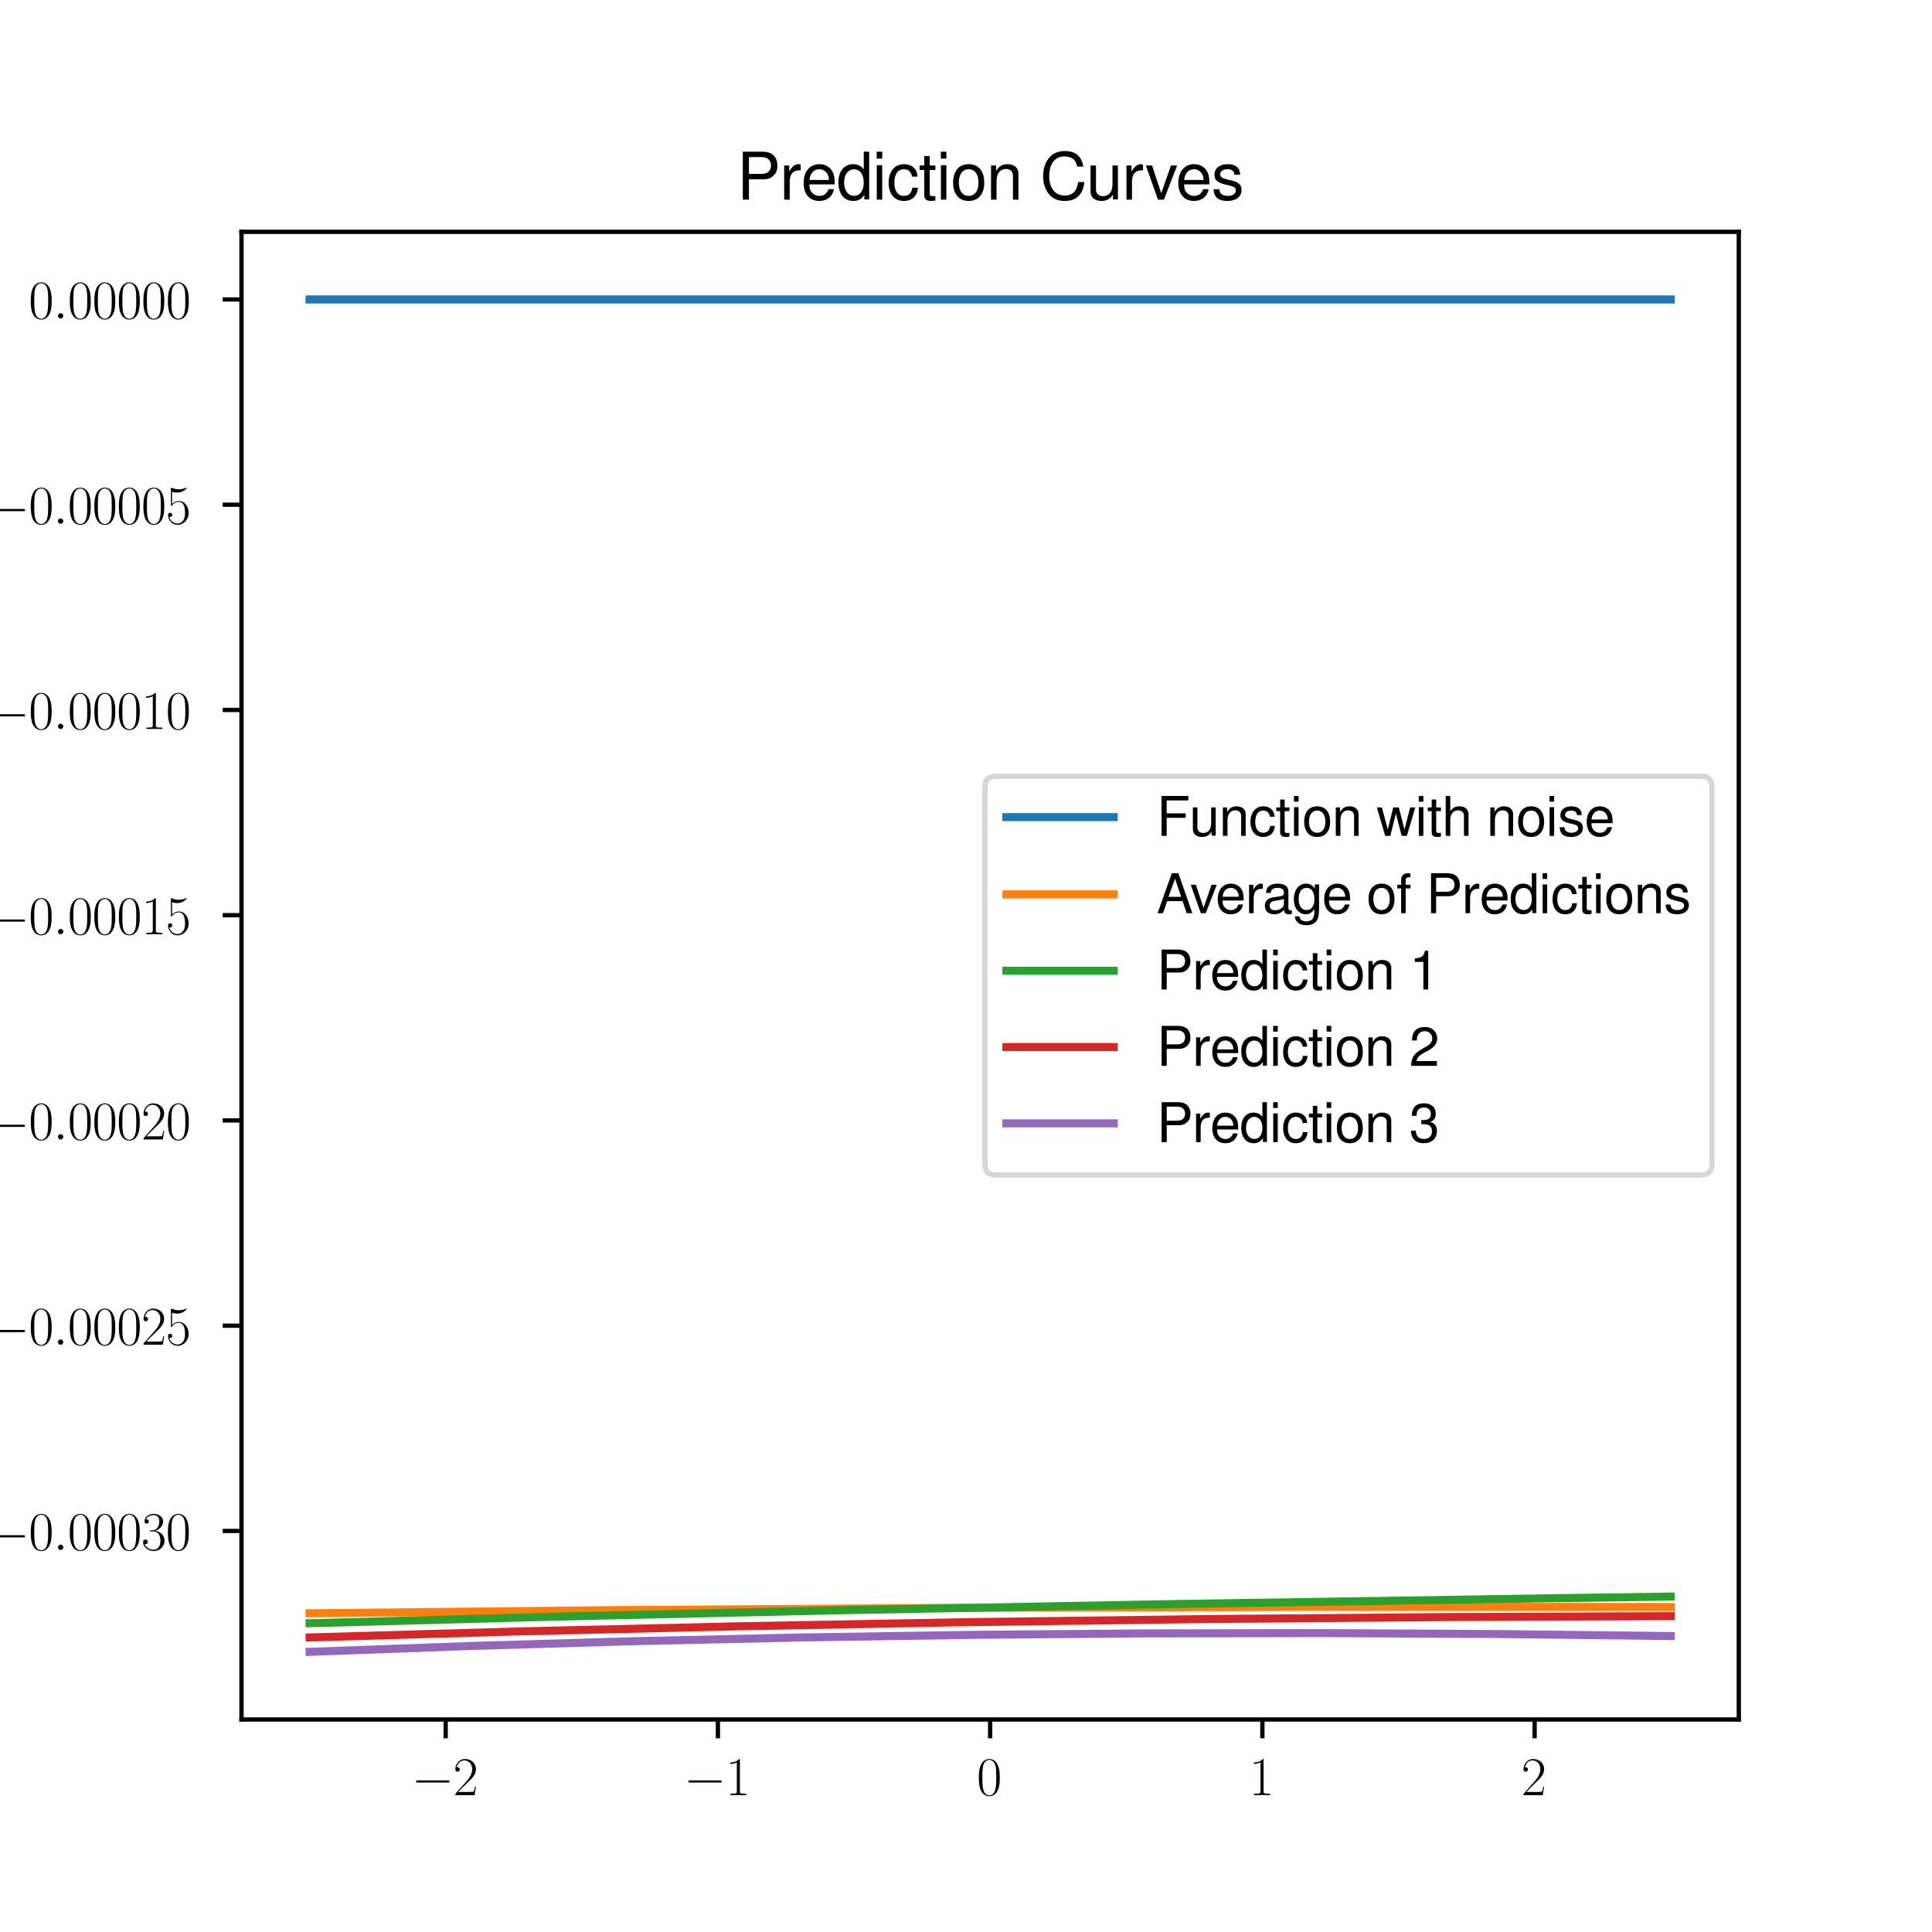 <?xml version="1.0" encoding="utf-8" standalone="no"?>
<!DOCTYPE svg PUBLIC "-//W3C//DTD SVG 1.1//EN"
  "http://www.w3.org/Graphics/SVG/1.1/DTD/svg11.dtd">
<svg xmlns:xlink="http://www.w3.org/1999/xlink" width="360pt" height="360pt" viewBox="0 0 360 360" xmlns="http://www.w3.org/2000/svg" version="1.1">
 <defs>
  <style type="text/css">*{stroke-linejoin: round; stroke-linecap: butt}</style>
 </defs>
 <g id="figure_1">
  <g id="patch_1">
   <path d="M 0 360 
L 360 360 
L 360 0 
L 0 0 
z
" style="fill: #ffffff"/>
  </g>
  <g id="axes_1">
   <g id="patch_2">
    <path d="M 45 320.4 
L 324 320.4 
L 324 43.2 
L 45 43.2 
z
" style="fill: #ffffff"/>
   </g>
   <g id="matplotlib.axis_1">
    <g id="xtick_1">
     <g id="line2d_1">
      <defs>
       <path id="m45ac7d6d62" d="M 0 0 
L 0 3.5 
" style="stroke: #000000; stroke-width: 0.8"/>
      </defs>
      <g>
       <use xlink:href="#m45ac7d6d62" x="83.045" y="320.4" style="stroke: #000000; stroke-width: 0.8"/>
      </g>
     </g>
     <g id="text_1">
      <!-- $\mathdefault{−2}$ -->
      <g transform="translate(76.68 334.498)scale(0.1 -0.1)">
       <defs>
        <path id="CMSY10-0" d="M 4218 1472 
C 4326 1472 4442 1472 4442 1600 
C 4442 1728 4326 1728 4218 1728 
L 755 1728 
C 646 1728 531 1728 531 1600 
C 531 1472 646 1472 755 1472 
L 4218 1472 
z
" transform="scale(0.016)"/>
        <path id="CMR17-32" d="M 2669 990 
L 2554 990 
C 2490 537 2438 460 2413 422 
C 2381 371 1920 371 1830 371 
L 602 371 
C 832 620 1280 1073 1824 1596 
C 2214 1966 2669 2400 2669 3033 
C 2669 3788 2067 4224 1395 4224 
C 691 4224 262 3603 262 3027 
C 262 2777 448 2745 525 2745 
C 589 2745 781 2783 781 3007 
C 781 3206 614 3264 525 3264 
C 486 3264 448 3257 422 3244 
C 544 3788 915 4057 1306 4057 
C 1862 4057 2227 3616 2227 3033 
C 2227 2477 1901 1998 1536 1583 
L 262 147 
L 262 0 
L 2515 0 
L 2669 990 
z
" transform="scale(0.016)"/>
       </defs>
       <use xlink:href="#CMSY10-0" transform="scale(0.996)"/>
       <use xlink:href="#CMR17-32" transform="translate(77.487 0)scale(0.996)"/>
      </g>
     </g>
    </g>
    <g id="xtick_2">
     <g id="line2d_2">
      <g>
       <use xlink:href="#m45ac7d6d62" x="133.773" y="320.4" style="stroke: #000000; stroke-width: 0.8"/>
      </g>
     </g>
     <g id="text_2">
      <!-- $\mathdefault{−1}$ -->
      <g transform="translate(127.408 334.498)scale(0.1 -0.1)">
       <defs>
        <path id="CMR17-31" d="M 1702 4083 
C 1702 4217 1696 4224 1606 4224 
C 1357 3927 979 3833 621 3820 
C 602 3820 570 3820 563 3808 
C 557 3795 557 3782 557 3648 
C 755 3648 1088 3686 1344 3839 
L 1344 467 
C 1344 243 1331 166 781 166 
L 589 166 
L 589 0 
C 896 6 1216 12 1523 12 
C 1830 12 2150 6 2458 0 
L 2458 166 
L 2266 166 
C 1715 166 1702 236 1702 467 
L 1702 4083 
z
" transform="scale(0.016)"/>
       </defs>
       <use xlink:href="#CMSY10-0" transform="scale(0.996)"/>
       <use xlink:href="#CMR17-31" transform="translate(77.487 0)scale(0.996)"/>
      </g>
     </g>
    </g>
    <g id="xtick_3">
     <g id="line2d_3">
      <g>
       <use xlink:href="#m45ac7d6d62" x="184.5" y="320.4" style="stroke: #000000; stroke-width: 0.8"/>
      </g>
     </g>
     <g id="text_3">
      <!-- $\mathdefault{0}$ -->
      <g transform="translate(182.009 334.498)scale(0.1 -0.1)">
       <defs>
        <path id="CMR17-30" d="M 2688 2038 
C 2688 2430 2682 3099 2413 3613 
C 2176 4063 1798 4224 1466 4224 
C 1158 4224 768 4082 525 3620 
C 269 3137 243 2539 243 2038 
C 243 1671 250 1112 448 623 
C 723 -39 1216 -128 1466 -128 
C 1760 -128 2208 -7 2470 604 
C 2662 1048 2688 1568 2688 2038 
z
M 1466 -26 
C 1056 -26 813 328 723 816 
C 653 1196 653 1749 653 2109 
C 653 2604 653 3015 736 3407 
C 858 3954 1216 4121 1466 4121 
C 1728 4121 2067 3947 2189 3420 
C 2272 3054 2278 2623 2278 2109 
C 2278 1691 2278 1176 2202 797 
C 2067 96 1690 -26 1466 -26 
z
" transform="scale(0.016)"/>
       </defs>
       <use xlink:href="#CMR17-30" transform="scale(0.996)"/>
      </g>
     </g>
    </g>
    <g id="xtick_4">
     <g id="line2d_4">
      <g>
       <use xlink:href="#m45ac7d6d62" x="235.227" y="320.4" style="stroke: #000000; stroke-width: 0.8"/>
      </g>
     </g>
     <g id="text_4">
      <!-- $\mathdefault{1}$ -->
      <g transform="translate(232.737 334.498)scale(0.1 -0.1)">
       <use xlink:href="#CMR17-31" transform="scale(0.996)"/>
      </g>
     </g>
    </g>
    <g id="xtick_5">
     <g id="line2d_5">
      <g>
       <use xlink:href="#m45ac7d6d62" x="285.955" y="320.4" style="stroke: #000000; stroke-width: 0.8"/>
      </g>
     </g>
     <g id="text_5">
      <!-- $\mathdefault{2}$ -->
      <g transform="translate(283.464 334.498)scale(0.1 -0.1)">
       <use xlink:href="#CMR17-32" transform="scale(0.996)"/>
      </g>
     </g>
    </g>
   </g>
   <g id="matplotlib.axis_2">
    <g id="ytick_1">
     <g id="line2d_6">
      <defs>
       <path id="ma8beeb95f4" d="M 0 0 
L -3.5 0 
" style="stroke: #000000; stroke-width: 0.8"/>
      </defs>
      <g>
       <use xlink:href="#ma8beeb95f4" x="45" y="285.267" style="stroke: #000000; stroke-width: 0.8"/>
      </g>
     </g>
     <g id="text_6">
      <!-- $\mathdefault{−0.00030}$ -->
      <g transform="translate(-2.404 288.816)scale(0.1 -0.1)">
       <defs>
        <path id="CMMI12-3a" d="M 1178 307 
C 1178 492 1024 620 870 620 
C 685 620 557 467 557 313 
C 557 128 710 0 864 0 
C 1050 0 1178 153 1178 307 
z
" transform="scale(0.016)"/>
        <path id="CMR17-33" d="M 1414 2176 
C 1984 2176 2234 1673 2234 1094 
C 2234 322 1824 25 1453 25 
C 1114 25 563 193 390 691 
C 422 678 454 678 486 678 
C 640 678 755 780 755 947 
C 755 1132 614 1216 486 1216 
C 378 1216 211 1164 211 927 
C 211 335 787 -128 1466 -128 
C 2176 -128 2720 432 2720 1087 
C 2720 1718 2208 2176 1600 2246 
C 2086 2347 2554 2776 2554 3353 
C 2554 3856 2048 4224 1472 4224 
C 890 4224 378 3862 378 3347 
C 378 3123 544 3084 627 3084 
C 762 3084 877 3167 877 3334 
C 877 3500 762 3584 627 3584 
C 602 3584 570 3584 544 3571 
C 730 3999 1235 4076 1459 4076 
C 1683 4076 2106 3966 2106 3347 
C 2106 3167 2080 2851 1862 2574 
C 1670 2329 1453 2316 1242 2297 
C 1210 2297 1062 2284 1037 2284 
C 992 2278 966 2272 966 2227 
C 966 2182 973 2176 1101 2176 
L 1414 2176 
z
" transform="scale(0.016)"/>
       </defs>
       <use xlink:href="#CMSY10-0" transform="scale(0.996)"/>
       <use xlink:href="#CMR17-30" transform="translate(77.487 0)scale(0.996)"/>
       <use xlink:href="#CMMI12-3a" transform="translate(123.178 0)scale(0.996)"/>
       <use xlink:href="#CMR17-30" transform="translate(150.275 0)scale(0.996)"/>
       <use xlink:href="#CMR17-30" transform="translate(195.966 0)scale(0.996)"/>
       <use xlink:href="#CMR17-30" transform="translate(241.656 0)scale(0.996)"/>
       <use xlink:href="#CMR17-33" transform="translate(287.347 0)scale(0.996)"/>
       <use xlink:href="#CMR17-30" transform="translate(333.037 0)scale(0.996)"/>
      </g>
     </g>
    </g>
    <g id="ytick_2">
     <g id="line2d_7">
      <g>
       <use xlink:href="#ma8beeb95f4" x="45" y="247.023" style="stroke: #000000; stroke-width: 0.8"/>
      </g>
     </g>
     <g id="text_7">
      <!-- $\mathdefault{−0.00025}$ -->
      <g transform="translate(-2.404 250.572)scale(0.1 -0.1)">
       <defs>
        <path id="CMR17-35" d="M 730 3750 
C 794 3724 1056 3641 1325 3641 
C 1920 3641 2246 3961 2432 4140 
C 2432 4191 2432 4224 2394 4224 
C 2387 4224 2374 4224 2323 4198 
C 2099 4102 1837 4032 1517 4032 
C 1325 4032 1037 4055 723 4191 
C 653 4224 640 4224 634 4224 
C 602 4224 595 4217 595 4090 
L 595 2231 
C 595 2113 595 2080 659 2080 
C 691 2080 704 2093 736 2139 
C 941 2435 1222 2560 1542 2560 
C 1766 2560 2246 2415 2246 1293 
C 2246 1087 2246 716 2054 422 
C 1894 159 1645 25 1370 25 
C 947 25 518 319 403 812 
C 429 806 480 793 506 793 
C 589 793 749 838 749 1036 
C 749 1209 627 1280 506 1280 
C 358 1280 262 1190 262 1011 
C 262 454 704 -128 1382 -128 
C 2042 -128 2669 441 2669 1267 
C 2669 2054 2170 2662 1549 2662 
C 1222 2662 947 2540 730 2304 
L 730 3750 
z
" transform="scale(0.016)"/>
       </defs>
       <use xlink:href="#CMSY10-0" transform="scale(0.996)"/>
       <use xlink:href="#CMR17-30" transform="translate(77.487 0)scale(0.996)"/>
       <use xlink:href="#CMMI12-3a" transform="translate(123.178 0)scale(0.996)"/>
       <use xlink:href="#CMR17-30" transform="translate(150.275 0)scale(0.996)"/>
       <use xlink:href="#CMR17-30" transform="translate(195.966 0)scale(0.996)"/>
       <use xlink:href="#CMR17-30" transform="translate(241.656 0)scale(0.996)"/>
       <use xlink:href="#CMR17-32" transform="translate(287.347 0)scale(0.996)"/>
       <use xlink:href="#CMR17-35" transform="translate(333.037 0)scale(0.996)"/>
      </g>
     </g>
    </g>
    <g id="ytick_3">
     <g id="line2d_8">
      <g>
       <use xlink:href="#ma8beeb95f4" x="45" y="208.778" style="stroke: #000000; stroke-width: 0.8"/>
      </g>
     </g>
     <g id="text_8">
      <!-- $\mathdefault{−0.00020}$ -->
      <g transform="translate(-2.404 212.327)scale(0.1 -0.1)">
       <use xlink:href="#CMSY10-0" transform="scale(0.996)"/>
       <use xlink:href="#CMR17-30" transform="translate(77.487 0)scale(0.996)"/>
       <use xlink:href="#CMMI12-3a" transform="translate(123.178 0)scale(0.996)"/>
       <use xlink:href="#CMR17-30" transform="translate(150.275 0)scale(0.996)"/>
       <use xlink:href="#CMR17-30" transform="translate(195.966 0)scale(0.996)"/>
       <use xlink:href="#CMR17-30" transform="translate(241.656 0)scale(0.996)"/>
       <use xlink:href="#CMR17-32" transform="translate(287.347 0)scale(0.996)"/>
       <use xlink:href="#CMR17-30" transform="translate(333.037 0)scale(0.996)"/>
      </g>
     </g>
    </g>
    <g id="ytick_4">
     <g id="line2d_9">
      <g>
       <use xlink:href="#ma8beeb95f4" x="45" y="170.534" style="stroke: #000000; stroke-width: 0.8"/>
      </g>
     </g>
     <g id="text_9">
      <!-- $\mathdefault{−0.00015}$ -->
      <g transform="translate(-2.404 174.083)scale(0.1 -0.1)">
       <use xlink:href="#CMSY10-0" transform="scale(0.996)"/>
       <use xlink:href="#CMR17-30" transform="translate(77.487 0)scale(0.996)"/>
       <use xlink:href="#CMMI12-3a" transform="translate(123.178 0)scale(0.996)"/>
       <use xlink:href="#CMR17-30" transform="translate(150.275 0)scale(0.996)"/>
       <use xlink:href="#CMR17-30" transform="translate(195.966 0)scale(0.996)"/>
       <use xlink:href="#CMR17-30" transform="translate(241.656 0)scale(0.996)"/>
       <use xlink:href="#CMR17-31" transform="translate(287.347 0)scale(0.996)"/>
       <use xlink:href="#CMR17-35" transform="translate(333.037 0)scale(0.996)"/>
      </g>
     </g>
    </g>
    <g id="ytick_5">
     <g id="line2d_10">
      <g>
       <use xlink:href="#ma8beeb95f4" x="45" y="132.289" style="stroke: #000000; stroke-width: 0.8"/>
      </g>
     </g>
     <g id="text_10">
      <!-- $\mathdefault{−0.00010}$ -->
      <g transform="translate(-2.404 135.838)scale(0.1 -0.1)">
       <use xlink:href="#CMSY10-0" transform="scale(0.996)"/>
       <use xlink:href="#CMR17-30" transform="translate(77.487 0)scale(0.996)"/>
       <use xlink:href="#CMMI12-3a" transform="translate(123.178 0)scale(0.996)"/>
       <use xlink:href="#CMR17-30" transform="translate(150.275 0)scale(0.996)"/>
       <use xlink:href="#CMR17-30" transform="translate(195.966 0)scale(0.996)"/>
       <use xlink:href="#CMR17-30" transform="translate(241.656 0)scale(0.996)"/>
       <use xlink:href="#CMR17-31" transform="translate(287.347 0)scale(0.996)"/>
       <use xlink:href="#CMR17-30" transform="translate(333.037 0)scale(0.996)"/>
      </g>
     </g>
    </g>
    <g id="ytick_6">
     <g id="line2d_11">
      <g>
       <use xlink:href="#ma8beeb95f4" x="45" y="94.045" style="stroke: #000000; stroke-width: 0.8"/>
      </g>
     </g>
     <g id="text_11">
      <!-- $\mathdefault{−0.00005}$ -->
      <g transform="translate(-2.404 97.594)scale(0.1 -0.1)">
       <use xlink:href="#CMSY10-0" transform="scale(0.996)"/>
       <use xlink:href="#CMR17-30" transform="translate(77.487 0)scale(0.996)"/>
       <use xlink:href="#CMMI12-3a" transform="translate(123.178 0)scale(0.996)"/>
       <use xlink:href="#CMR17-30" transform="translate(150.275 0)scale(0.996)"/>
       <use xlink:href="#CMR17-30" transform="translate(195.966 0)scale(0.996)"/>
       <use xlink:href="#CMR17-30" transform="translate(241.656 0)scale(0.996)"/>
       <use xlink:href="#CMR17-30" transform="translate(287.347 0)scale(0.996)"/>
       <use xlink:href="#CMR17-35" transform="translate(333.037 0)scale(0.996)"/>
      </g>
     </g>
    </g>
    <g id="ytick_7">
     <g id="line2d_12">
      <g>
       <use xlink:href="#ma8beeb95f4" x="45" y="55.8" style="stroke: #000000; stroke-width: 0.8"/>
      </g>
     </g>
     <g id="text_12">
      <!-- $\mathdefault{0.00000}$ -->
      <g transform="translate(5.345 59.349)scale(0.1 -0.1)">
       <use xlink:href="#CMR17-30" transform="scale(0.996)"/>
       <use xlink:href="#CMMI12-3a" transform="translate(45.69 0)scale(0.996)"/>
       <use xlink:href="#CMR17-30" transform="translate(72.788 0)scale(0.996)"/>
       <use xlink:href="#CMR17-30" transform="translate(118.478 0)scale(0.996)"/>
       <use xlink:href="#CMR17-30" transform="translate(164.169 0)scale(0.996)"/>
       <use xlink:href="#CMR17-30" transform="translate(209.859 0)scale(0.996)"/>
       <use xlink:href="#CMR17-30" transform="translate(255.55 0)scale(0.996)"/>
      </g>
     </g>
    </g>
   </g>
   <g id="line2d_13">
    <path d="M 57.682 55.8 
L 311.318 55.8 
L 311.318 55.8 
" clip-path="url(#pc2255f9a0e)" style="fill: none; stroke: #1f77b4; stroke-width: 1.5; stroke-linecap: square"/>
   </g>
   <g id="line2d_14">
    <path d="M 57.682 300.614 
L 115.529 300.016 
L 176.554 299.61 
L 239.486 299.414 
L 304.326 299.433 
L 311.318 299.449 
L 311.318 299.449 
" clip-path="url(#pc2255f9a0e)" style="fill: none; stroke: #ff7f0e; stroke-width: 1.5; stroke-linecap: square"/>
   </g>
   <g id="line2d_15">
    <path d="M 57.682 302.464 
L 104.086 301.223 
L 156.848 300.042 
L 217.873 298.907 
L 290.976 297.78 
L 311.318 297.5 
L 311.318 297.5 
" clip-path="url(#pc2255f9a0e)" style="fill: none; stroke: #2ca02c; stroke-width: 1.5; stroke-linecap: square"/>
   </g>
   <g id="line2d_16">
    <path d="M 57.682 305.116 
L 96.458 303.997 
L 137.142 303.046 
L 179.732 302.275 
L 224.23 301.692 
L 270.635 301.308 
L 311.318 301.146 
L 311.318 301.146 
" clip-path="url(#pc2255f9a0e)" style="fill: none; stroke: #d62728; stroke-width: 1.5; stroke-linecap: square"/>
   </g>
   <g id="line2d_17">
    <path d="M 57.682 307.8 
L 87.559 306.707 
L 118.071 305.813 
L 149.22 305.121 
L 181.004 304.635 
L 213.423 304.361 
L 246.479 304.307 
L 279.534 304.479 
L 311.318 304.856 
L 311.318 304.856 
" clip-path="url(#pc2255f9a0e)" style="fill: none; stroke: #9467bd; stroke-width: 1.5; stroke-linecap: square"/>
   </g>
   <g id="patch_3">
    <path d="M 45 320.4 
L 45 43.2 
" style="fill: none; stroke: #000000; stroke-width: 0.8; stroke-linejoin: miter; stroke-linecap: square"/>
   </g>
   <g id="patch_4">
    <path d="M 324 320.4 
L 324 43.2 
" style="fill: none; stroke: #000000; stroke-width: 0.8; stroke-linejoin: miter; stroke-linecap: square"/>
   </g>
   <g id="patch_5">
    <path d="M 45 320.4 
L 324 320.4 
" style="fill: none; stroke: #000000; stroke-width: 0.8; stroke-linejoin: miter; stroke-linecap: square"/>
   </g>
   <g id="patch_6">
    <path d="M 45 43.2 
L 324 43.2 
" style="fill: none; stroke: #000000; stroke-width: 0.8; stroke-linejoin: miter; stroke-linecap: square"/>
   </g>
   <g id="text_13">
    <!-- Prediction Curves -->
    <g transform="translate(137.302 37.2)scale(0.12 -0.12)">
     <defs>
      <path id="NimbusSanL-Regu-50" d="M 1178 1984 
L 2643 1984 
C 3008 1984 3296 2092 3546 2316 
C 3827 2572 3949 2873 3949 3302 
C 3949 4179 3430 4672 2509 4672 
L 582 4672 
L 582 0 
L 1178 0 
L 1178 1984 
z
M 1178 2508 
L 1178 4147 
L 2419 4147 
C 2989 4147 3328 3839 3328 3327 
C 3328 2816 2989 2508 2419 2508 
L 1178 2508 
z
" transform="scale(0.016)"/>
      <path id="NimbusSanL-Regu-72" d="M 442 3328 
L 442 0 
L 979 0 
L 979 1727 
C 979 2203 1101 2514 1357 2698 
C 1523 2819 1683 2857 2054 2863 
L 2054 3404 
C 1965 3449 1920 3456 1850 3456 
C 1504 3456 1242 3251 934 2750 
L 934 3328 
L 442 3328 
z
" transform="scale(0.016)"/>
      <path id="NimbusSanL-Regu-65" d="M 3283 1484 
C 3283 1998 3245 2311 3149 2565 
C 2931 3123 2419 3456 1792 3456 
C 858 3456 256 2734 256 1619 
C 256 545 838 -128 1779 -128 
C 2547 -128 3078 307 3213 1018 
L 2675 1018 
C 2528 588 2227 364 1798 364 
C 1459 364 1171 514 992 787 
C 864 974 819 1161 813 1484 
L 3283 1484 
z
M 826 1920 
C 870 2552 1248 2963 1786 2963 
C 2310 2963 2714 2519 2714 1959 
C 2714 1946 2714 1933 2707 1920 
L 826 1920 
z
" transform="scale(0.016)"/>
      <path id="NimbusSanL-Regu-64" d="M 3168 4672 
L 2637 4672 
L 2637 2937 
C 2413 3276 2054 3456 1606 3456 
C 736 3456 166 2759 166 1695 
C 166 568 723 -128 1626 -128 
C 2086 -128 2406 44 2694 460 
L 2694 19 
L 3168 19 
L 3168 4672 
z
M 1696 2956 
C 2272 2956 2637 2447 2637 1651 
C 2637 880 2266 371 1702 371 
C 1114 371 723 887 723 1663 
C 723 2440 1114 2956 1696 2956 
z
" transform="scale(0.016)"/>
      <path id="NimbusSanL-Regu-69" d="M 960 3358 
L 429 3358 
L 429 0 
L 960 0 
L 960 3358 
z
M 960 4672 
L 422 4672 
L 422 3999 
L 960 3999 
L 960 4672 
z
" transform="scale(0.016)"/>
      <path id="NimbusSanL-Regu-63" d="M 3014 2237 
C 2989 2561 2918 2771 2790 2956 
C 2560 3270 2157 3456 1690 3456 
C 787 3456 198 2740 198 1632 
C 198 555 774 -128 1683 -128 
C 2483 -128 2989 352 3053 1167 
L 2515 1167 
C 2426 632 2150 364 1696 364 
C 1107 364 755 842 755 1632 
C 755 2466 1101 2963 1683 2963 
C 2131 2963 2413 2701 2477 2237 
L 3014 2237 
z
" transform="scale(0.016)"/>
      <path id="NimbusSanL-Regu-74" d="M 1626 3328 
L 1075 3328 
L 1075 4249 
L 544 4249 
L 544 3328 
L 90 3328 
L 90 2892 
L 544 2892 
L 544 402 
C 544 64 774 -128 1190 -128 
C 1318 -128 1446 -116 1626 -84 
L 1626 364 
C 1555 345 1472 339 1370 339 
C 1139 339 1075 402 1075 634 
L 1075 2892 
L 1626 2892 
L 1626 3328 
z
" transform="scale(0.016)"/>
      <path id="NimbusSanL-Regu-6f" d="M 1741 3456 
C 800 3456 230 2784 230 1663 
C 230 543 794 -128 1747 -128 
C 2688 -128 3264 543 3264 1638 
C 3264 2791 2707 3456 1741 3456 
z
M 1747 2963 
C 2349 2963 2707 2472 2707 1644 
C 2707 861 2336 364 1747 364 
C 1152 364 787 855 787 1663 
C 787 2466 1152 2963 1747 2963 
z
" transform="scale(0.016)"/>
      <path id="NimbusSanL-Regu-6e" d="M 448 3328 
L 448 0 
L 986 0 
L 986 1835 
C 986 2539 1344 2988 1894 2988 
C 2317 2988 2586 2732 2586 2328 
L 2586 0 
L 3117 0 
L 3117 2539 
C 3117 3097 2701 3456 2054 3456 
C 1555 3456 1235 3263 941 2796 
L 941 3328 
L 448 3328 
z
" transform="scale(0.016)"/>
      <path id="NimbusSanL-Regu-43" d="M 4237 3219 
C 4051 4236 3462 4736 2438 4736 
C 1811 4736 1306 4537 960 4154 
C 538 3696 307 3035 307 2284 
C 307 1522 544 867 986 415 
C 1344 44 1805 -128 2413 -128 
C 3552 -128 4192 485 4333 1712 
L 3718 1712 
C 3667 1394 3603 1178 3507 994 
C 3315 612 2918 396 2419 396 
C 1491 396 902 1134 902 2291 
C 902 3480 1466 4211 2368 4211 
C 2746 4211 3098 4096 3290 3918 
C 3462 3759 3558 3562 3629 3219 
L 4237 3219 
z
" transform="scale(0.016)"/>
      <path id="NimbusSanL-Regu-75" d="M 3085 19 
L 3085 3328 
L 2554 3328 
L 2554 1454 
C 2554 780 2195 339 1638 339 
C 1216 339 947 591 947 988 
L 947 3328 
L 416 3328 
L 416 780 
C 416 230 832 -128 1485 -128 
C 1978 -128 2291 44 2605 484 
L 2605 19 
L 3085 19 
z
" transform="scale(0.016)"/>
      <path id="NimbusSanL-Regu-76" d="M 1824 0 
L 3110 3328 
L 2509 3328 
L 1562 629 
L 666 3328 
L 64 3328 
L 1242 0 
L 1824 0 
z
" transform="scale(0.016)"/>
      <path id="NimbusSanL-Regu-73" d="M 2803 2428 
C 2797 3084 2362 3456 1587 3456 
C 806 3456 301 3052 301 2434 
C 301 1912 570 1663 1363 1472 
L 1862 1351 
C 2234 1262 2381 1129 2381 887 
C 2381 574 2067 364 1600 364 
C 1312 364 1069 447 934 587 
C 851 683 813 778 781 1014 
L 218 1014 
C 243 243 678 -128 1555 -128 
C 2400 -128 2938 288 2938 931 
C 2938 1428 2656 1702 1990 1861 
L 1478 1982 
C 1043 2084 858 2224 858 2459 
C 858 2765 1133 2963 1568 2963 
C 1997 2963 2227 2778 2240 2428 
L 2803 2428 
z
" transform="scale(0.016)"/>
     </defs>
     <use xlink:href="#NimbusSanL-Regu-50" transform="scale(0.996)"/>
     <use xlink:href="#NimbusSanL-Regu-72" transform="translate(66.45 0)scale(0.996)"/>
     <use xlink:href="#NimbusSanL-Regu-65" transform="translate(99.625 0)scale(0.996)"/>
     <use xlink:href="#NimbusSanL-Regu-64" transform="translate(155.017 0)scale(0.996)"/>
     <use xlink:href="#NimbusSanL-Regu-69" transform="translate(210.409 0)scale(0.996)"/>
     <use xlink:href="#NimbusSanL-Regu-63" transform="translate(232.525 0)scale(0.996)"/>
     <use xlink:href="#NimbusSanL-Regu-74" transform="translate(282.339 0)scale(0.996)"/>
     <use xlink:href="#NimbusSanL-Regu-69" transform="translate(310.034 0)scale(0.996)"/>
     <use xlink:href="#NimbusSanL-Regu-6f" transform="translate(332.151 0)scale(0.996)"/>
     <use xlink:href="#NimbusSanL-Regu-6e" transform="translate(387.542 0)scale(0.996)"/>
     <use xlink:href="#NimbusSanL-Regu-43" transform="translate(470.629 0)scale(0.996)"/>
     <use xlink:href="#NimbusSanL-Regu-75" transform="translate(542.559 0)scale(0.996)"/>
     <use xlink:href="#NimbusSanL-Regu-72" transform="translate(597.951 0)scale(0.996)"/>
     <use xlink:href="#NimbusSanL-Regu-76" transform="translate(634.114 0)scale(0.996)"/>
     <use xlink:href="#NimbusSanL-Regu-65" transform="translate(681.437 0)scale(0.996)"/>
     <use xlink:href="#NimbusSanL-Regu-73" transform="translate(736.828 0)scale(0.996)"/>
    </g>
   </g>
   <g id="legend_1">
    <g id="patch_7">
     <path d="M 185.524 218.943 
L 317 218.943 
Q 319 218.943 319 216.943 
L 319 146.657 
Q 319 144.657 317 144.657 
L 185.524 144.657 
Q 183.524 144.657 183.524 146.657 
L 183.524 216.943 
Q 183.524 218.943 185.524 218.943 
z
" style="fill: #ffffff; opacity: 0.8; stroke: #cccccc; stroke-linejoin: miter"/>
    </g>
    <g id="line2d_18">
     <path d="M 187.524 152.255 
L 197.524 152.255 
L 207.524 152.255 
" style="fill: none; stroke: #1f77b4; stroke-width: 1.5; stroke-linecap: square"/>
    </g>
    <g id="text_14">
     <!-- Function with noise -->
     <g transform="translate(215.524 155.755)scale(0.1 -0.1)">
      <defs>
       <path id="NimbusSanL-Regu-46" d="M 1171 2112 
L 3398 2112 
L 3398 2636 
L 1171 2636 
L 1171 4147 
L 3706 4147 
L 3706 4672 
L 576 4672 
L 576 0 
L 1171 0 
L 1171 2112 
z
" transform="scale(0.016)"/>
       <path id="NimbusSanL-Regu-77" d="M 3546 0 
L 4531 3328 
L 3930 3328 
L 3264 737 
L 2605 3328 
L 1952 3328 
L 1312 737 
L 627 3328 
L 38 3328 
L 1011 0 
L 1613 0 
L 2259 2609 
L 2938 0 
L 3546 0 
z
" transform="scale(0.016)"/>
       <path id="NimbusSanL-Regu-68" d="M 448 4672 
L 448 0 
L 979 0 
L 979 1853 
C 979 2539 1338 2988 1888 2988 
C 2061 2988 2234 2930 2362 2834 
C 2515 2725 2579 2565 2579 2328 
L 2579 0 
L 3110 0 
L 3110 2539 
C 3110 3103 2707 3456 2054 3456 
C 1581 3456 1293 3308 979 2898 
L 979 4672 
L 448 4672 
z
" transform="scale(0.016)"/>
      </defs>
      <use xlink:href="#NimbusSanL-Regu-46" transform="scale(0.996)"/>
      <use xlink:href="#NimbusSanL-Regu-75" transform="translate(60.872 0)scale(0.996)"/>
      <use xlink:href="#NimbusSanL-Regu-6e" transform="translate(116.263 0)scale(0.996)"/>
      <use xlink:href="#NimbusSanL-Regu-63" transform="translate(171.655 0)scale(0.996)"/>
      <use xlink:href="#NimbusSanL-Regu-74" transform="translate(221.468 0)scale(0.996)"/>
      <use xlink:href="#NimbusSanL-Regu-69" transform="translate(249.163 0)scale(0.996)"/>
      <use xlink:href="#NimbusSanL-Regu-6f" transform="translate(271.28 0)scale(0.996)"/>
      <use xlink:href="#NimbusSanL-Regu-6e" transform="translate(326.672 0)scale(0.996)"/>
      <use xlink:href="#NimbusSanL-Regu-77" transform="translate(409.759 0)scale(0.996)"/>
      <use xlink:href="#NimbusSanL-Regu-69" transform="translate(481.689 0)scale(0.996)"/>
      <use xlink:href="#NimbusSanL-Regu-74" transform="translate(503.805 0)scale(0.996)"/>
      <use xlink:href="#NimbusSanL-Regu-68" transform="translate(531.501 0)scale(0.996)"/>
      <use xlink:href="#NimbusSanL-Regu-6e" transform="translate(614.587 0)scale(0.996)"/>
      <use xlink:href="#NimbusSanL-Regu-6f" transform="translate(669.979 0)scale(0.996)"/>
      <use xlink:href="#NimbusSanL-Regu-69" transform="translate(725.371 0)scale(0.996)"/>
      <use xlink:href="#NimbusSanL-Regu-73" transform="translate(747.488 0)scale(0.996)"/>
      <use xlink:href="#NimbusSanL-Regu-65" transform="translate(797.301 0)scale(0.996)"/>
     </g>
    </g>
    <g id="line2d_19">
     <path d="M 187.524 166.66 
L 197.524 166.66 
L 207.524 166.66 
" style="fill: none; stroke: #ff7f0e; stroke-width: 1.5; stroke-linecap: square"/>
    </g>
    <g id="text_15">
     <!-- Average of Predictions -->
     <g transform="translate(215.524 170.16)scale(0.1 -0.1)">
      <defs>
       <path id="NimbusSanL-Regu-41" d="M 3034 1408 
L 3514 0 
L 4179 0 
L 2541 4672 
L 1773 4672 
L 109 0 
L 742 0 
L 1235 1408 
L 3034 1408 
z
M 2867 1907 
L 1382 1907 
L 2150 4032 
L 2867 1907 
z
" transform="scale(0.016)"/>
       <path id="NimbusSanL-Regu-61" d="M 3424 332 
C 3366 320 3341 320 3309 320 
C 3123 320 3021 415 3021 581 
L 3021 2542 
C 3021 3135 2586 3456 1760 3456 
C 1274 3456 870 3315 646 3065 
C 493 2893 429 2702 416 2370 
L 954 2370 
C 998 2778 1242 2963 1741 2963 
C 2221 2963 2490 2784 2490 2466 
L 2490 2326 
C 2490 2103 2355 2007 1933 1956 
C 1178 1861 1062 1835 858 1753 
C 467 1593 269 1294 269 861 
C 269 256 691 -128 1370 -128 
C 1792 -128 2131 19 2509 364 
C 2547 25 2714 -128 3059 -128 
C 3168 -128 3251 -116 3424 -71 
L 3424 332 
z
M 2490 1071 
C 2490 893 2438 785 2278 638 
C 2061 441 1798 339 1485 339 
C 1069 339 826 536 826 874 
C 826 1224 1062 1402 1632 1485 
C 2195 1562 2310 1587 2490 1670 
L 2490 1071 
z
" transform="scale(0.016)"/>
       <path id="NimbusSanL-Regu-67" d="M 2637 3359 
L 2637 2873 
C 2368 3270 2042 3456 1613 3456 
C 762 3456 186 2714 186 1632 
C 186 1084 333 638 608 320 
C 858 38 1216 -128 1568 -128 
C 1990 -128 2285 51 2586 473 
L 2586 300 
C 2586 -155 2528 -441 2394 -634 
C 2253 -841 1978 -960 1651 -960 
C 1408 -960 1190 -894 1043 -774 
C 922 -674 870 -581 838 -375 
L 294 -375 
C 352 -1031 845 -1408 1632 -1408 
C 2131 -1408 2560 -1248 2778 -980 
C 3034 -661 3130 -222 3130 568 
L 3130 3359 
L 2637 3359 
z
M 1670 2963 
C 2246 2963 2586 2479 2586 1644 
C 2586 848 2240 364 1677 364 
C 1094 364 742 855 742 1663 
C 742 2466 1101 2963 1670 2963 
z
" transform="scale(0.016)"/>
       <path id="NimbusSanL-Regu-66" d="M 1651 3328 
L 1094 3328 
L 1094 3860 
C 1094 4087 1222 4204 1466 4204 
C 1510 4204 1530 4204 1651 4198 
L 1651 4639 
C 1530 4665 1459 4672 1350 4672 
C 858 4672 563 4390 563 3905 
L 563 3328 
L 115 3328 
L 115 2892 
L 563 2892 
L 563 0 
L 1094 0 
L 1094 2892 
L 1651 2892 
L 1651 3328 
z
" transform="scale(0.016)"/>
      </defs>
      <use xlink:href="#NimbusSanL-Regu-41" transform="scale(0.996)"/>
      <use xlink:href="#NimbusSanL-Regu-76" transform="translate(62.466 0)scale(0.996)"/>
      <use xlink:href="#NimbusSanL-Regu-65" transform="translate(109.788 0)scale(0.996)"/>
      <use xlink:href="#NimbusSanL-Regu-72" transform="translate(165.18 0)scale(0.996)"/>
      <use xlink:href="#NimbusSanL-Regu-61" transform="translate(197.359 0)scale(0.996)"/>
      <use xlink:href="#NimbusSanL-Regu-67" transform="translate(252.751 0)scale(0.996)"/>
      <use xlink:href="#NimbusSanL-Regu-65" transform="translate(308.143 0)scale(0.996)"/>
      <use xlink:href="#NimbusSanL-Regu-6f" transform="translate(391.229 0)scale(0.996)"/>
      <use xlink:href="#NimbusSanL-Regu-66" transform="translate(446.621 0)scale(0.996)"/>
      <use xlink:href="#NimbusSanL-Regu-50" transform="translate(502.012 0)scale(0.996)"/>
      <use xlink:href="#NimbusSanL-Regu-72" transform="translate(568.462 0)scale(0.996)"/>
      <use xlink:href="#NimbusSanL-Regu-65" transform="translate(601.637 0)scale(0.996)"/>
      <use xlink:href="#NimbusSanL-Regu-64" transform="translate(657.028 0)scale(0.996)"/>
      <use xlink:href="#NimbusSanL-Regu-69" transform="translate(712.42 0)scale(0.996)"/>
      <use xlink:href="#NimbusSanL-Regu-63" transform="translate(734.537 0)scale(0.996)"/>
      <use xlink:href="#NimbusSanL-Regu-74" transform="translate(784.35 0)scale(0.996)"/>
      <use xlink:href="#NimbusSanL-Regu-69" transform="translate(812.045 0)scale(0.996)"/>
      <use xlink:href="#NimbusSanL-Regu-6f" transform="translate(834.162 0)scale(0.996)"/>
      <use xlink:href="#NimbusSanL-Regu-6e" transform="translate(889.554 0)scale(0.996)"/>
      <use xlink:href="#NimbusSanL-Regu-73" transform="translate(944.945 0)scale(0.996)"/>
     </g>
    </g>
    <g id="line2d_20">
     <path d="M 187.524 180.88 
L 197.524 180.88 
L 207.524 180.88 
" style="fill: none; stroke: #2ca02c; stroke-width: 1.5; stroke-linecap: square"/>
    </g>
    <g id="text_16">
     <!-- Prediction 1 -->
     <g transform="translate(215.524 184.38)scale(0.1 -0.1)">
      <defs>
       <path id="NimbusSanL-Regu-31" d="M 1658 3232 
L 1658 0 
L 2221 0 
L 2221 4537 
L 1850 4537 
C 1651 3840 1523 3744 653 3635 
L 653 3232 
L 1658 3232 
z
" transform="scale(0.016)"/>
      </defs>
      <use xlink:href="#NimbusSanL-Regu-50" transform="scale(0.996)"/>
      <use xlink:href="#NimbusSanL-Regu-72" transform="translate(66.45 0)scale(0.996)"/>
      <use xlink:href="#NimbusSanL-Regu-65" transform="translate(99.625 0)scale(0.996)"/>
      <use xlink:href="#NimbusSanL-Regu-64" transform="translate(155.017 0)scale(0.996)"/>
      <use xlink:href="#NimbusSanL-Regu-69" transform="translate(210.409 0)scale(0.996)"/>
      <use xlink:href="#NimbusSanL-Regu-63" transform="translate(232.525 0)scale(0.996)"/>
      <use xlink:href="#NimbusSanL-Regu-74" transform="translate(282.339 0)scale(0.996)"/>
      <use xlink:href="#NimbusSanL-Regu-69" transform="translate(310.034 0)scale(0.996)"/>
      <use xlink:href="#NimbusSanL-Regu-6f" transform="translate(332.151 0)scale(0.996)"/>
      <use xlink:href="#NimbusSanL-Regu-6e" transform="translate(387.542 0)scale(0.996)"/>
      <use xlink:href="#NimbusSanL-Regu-31" transform="translate(470.629 0)scale(0.996)"/>
     </g>
    </g>
    <g id="line2d_21">
     <path d="M 187.524 195.101 
L 197.524 195.101 
L 207.524 195.101 
" style="fill: none; stroke: #d62728; stroke-width: 1.5; stroke-linecap: square"/>
    </g>
    <g id="text_17">
     <!-- Prediction 2 -->
     <g transform="translate(215.524 198.601)scale(0.1 -0.1)">
      <defs>
       <path id="NimbusSanL-Regu-32" d="M 3238 556 
L 851 556 
C 909 928 1114 1165 1670 1493 
L 2310 1839 
C 2944 2185 3270 2653 3270 3211 
C 3270 3589 3117 3942 2848 4185 
C 2579 4428 2246 4544 1818 4544 
C 1242 4544 813 4339 563 3955 
C 403 3711 333 3429 320 2967 
L 883 2967 
C 902 3275 941 3461 1018 3608 
C 1165 3884 1459 4051 1798 4051 
C 2310 4051 2694 3685 2694 3198 
C 2694 2839 2483 2531 2080 2300 
L 1491 1967 
C 544 1428 269 999 218 0 
L 3238 0 
L 3238 556 
z
" transform="scale(0.016)"/>
      </defs>
      <use xlink:href="#NimbusSanL-Regu-50" transform="scale(0.996)"/>
      <use xlink:href="#NimbusSanL-Regu-72" transform="translate(66.45 0)scale(0.996)"/>
      <use xlink:href="#NimbusSanL-Regu-65" transform="translate(99.625 0)scale(0.996)"/>
      <use xlink:href="#NimbusSanL-Regu-64" transform="translate(155.017 0)scale(0.996)"/>
      <use xlink:href="#NimbusSanL-Regu-69" transform="translate(210.409 0)scale(0.996)"/>
      <use xlink:href="#NimbusSanL-Regu-63" transform="translate(232.525 0)scale(0.996)"/>
      <use xlink:href="#NimbusSanL-Regu-74" transform="translate(282.339 0)scale(0.996)"/>
      <use xlink:href="#NimbusSanL-Regu-69" transform="translate(310.034 0)scale(0.996)"/>
      <use xlink:href="#NimbusSanL-Regu-6f" transform="translate(332.151 0)scale(0.996)"/>
      <use xlink:href="#NimbusSanL-Regu-6e" transform="translate(387.542 0)scale(0.996)"/>
      <use xlink:href="#NimbusSanL-Regu-32" transform="translate(470.629 0)scale(0.996)"/>
     </g>
    </g>
    <g id="line2d_22">
     <path d="M 187.524 209.321 
L 197.524 209.321 
L 207.524 209.321 
" style="fill: none; stroke: #9467bd; stroke-width: 1.5; stroke-linecap: square"/>
    </g>
    <g id="text_18">
     <!-- Prediction 3 -->
     <g transform="translate(215.524 212.821)scale(0.1 -0.1)">
      <defs>
       <path id="NimbusSanL-Regu-33" d="M 1414 2093 
L 1485 2093 
L 1722 2099 
C 2342 2099 2662 1819 2662 1276 
C 2662 709 2310 371 1722 371 
C 1107 371 806 677 768 1334 
L 205 1334 
C 230 970 294 734 403 530 
C 634 96 1082 -128 1702 -128 
C 2637 -128 3238 428 3238 1283 
C 3238 1857 3014 2176 2470 2361 
C 2893 2526 3104 2845 3104 3298 
C 3104 4076 2586 4544 1722 4544 
C 806 4544 320 4044 301 3081 
L 864 3081 
C 870 3356 896 3509 966 3649 
C 1094 3898 1376 4051 1728 4051 
C 2227 4051 2528 3757 2528 3279 
C 2528 2960 2413 2769 2163 2667 
C 2010 2603 1811 2577 1414 2571 
L 1414 2093 
z
" transform="scale(0.016)"/>
      </defs>
      <use xlink:href="#NimbusSanL-Regu-50" transform="scale(0.996)"/>
      <use xlink:href="#NimbusSanL-Regu-72" transform="translate(66.45 0)scale(0.996)"/>
      <use xlink:href="#NimbusSanL-Regu-65" transform="translate(99.625 0)scale(0.996)"/>
      <use xlink:href="#NimbusSanL-Regu-64" transform="translate(155.017 0)scale(0.996)"/>
      <use xlink:href="#NimbusSanL-Regu-69" transform="translate(210.409 0)scale(0.996)"/>
      <use xlink:href="#NimbusSanL-Regu-63" transform="translate(232.525 0)scale(0.996)"/>
      <use xlink:href="#NimbusSanL-Regu-74" transform="translate(282.339 0)scale(0.996)"/>
      <use xlink:href="#NimbusSanL-Regu-69" transform="translate(310.034 0)scale(0.996)"/>
      <use xlink:href="#NimbusSanL-Regu-6f" transform="translate(332.151 0)scale(0.996)"/>
      <use xlink:href="#NimbusSanL-Regu-6e" transform="translate(387.542 0)scale(0.996)"/>
      <use xlink:href="#NimbusSanL-Regu-33" transform="translate(470.629 0)scale(0.996)"/>
     </g>
    </g>
   </g>
  </g>
 </g>
 <defs>
  <clipPath id="pc2255f9a0e">
   <rect x="45" y="43.2" width="279" height="277.2"/>
  </clipPath>
 </defs>
</svg>
